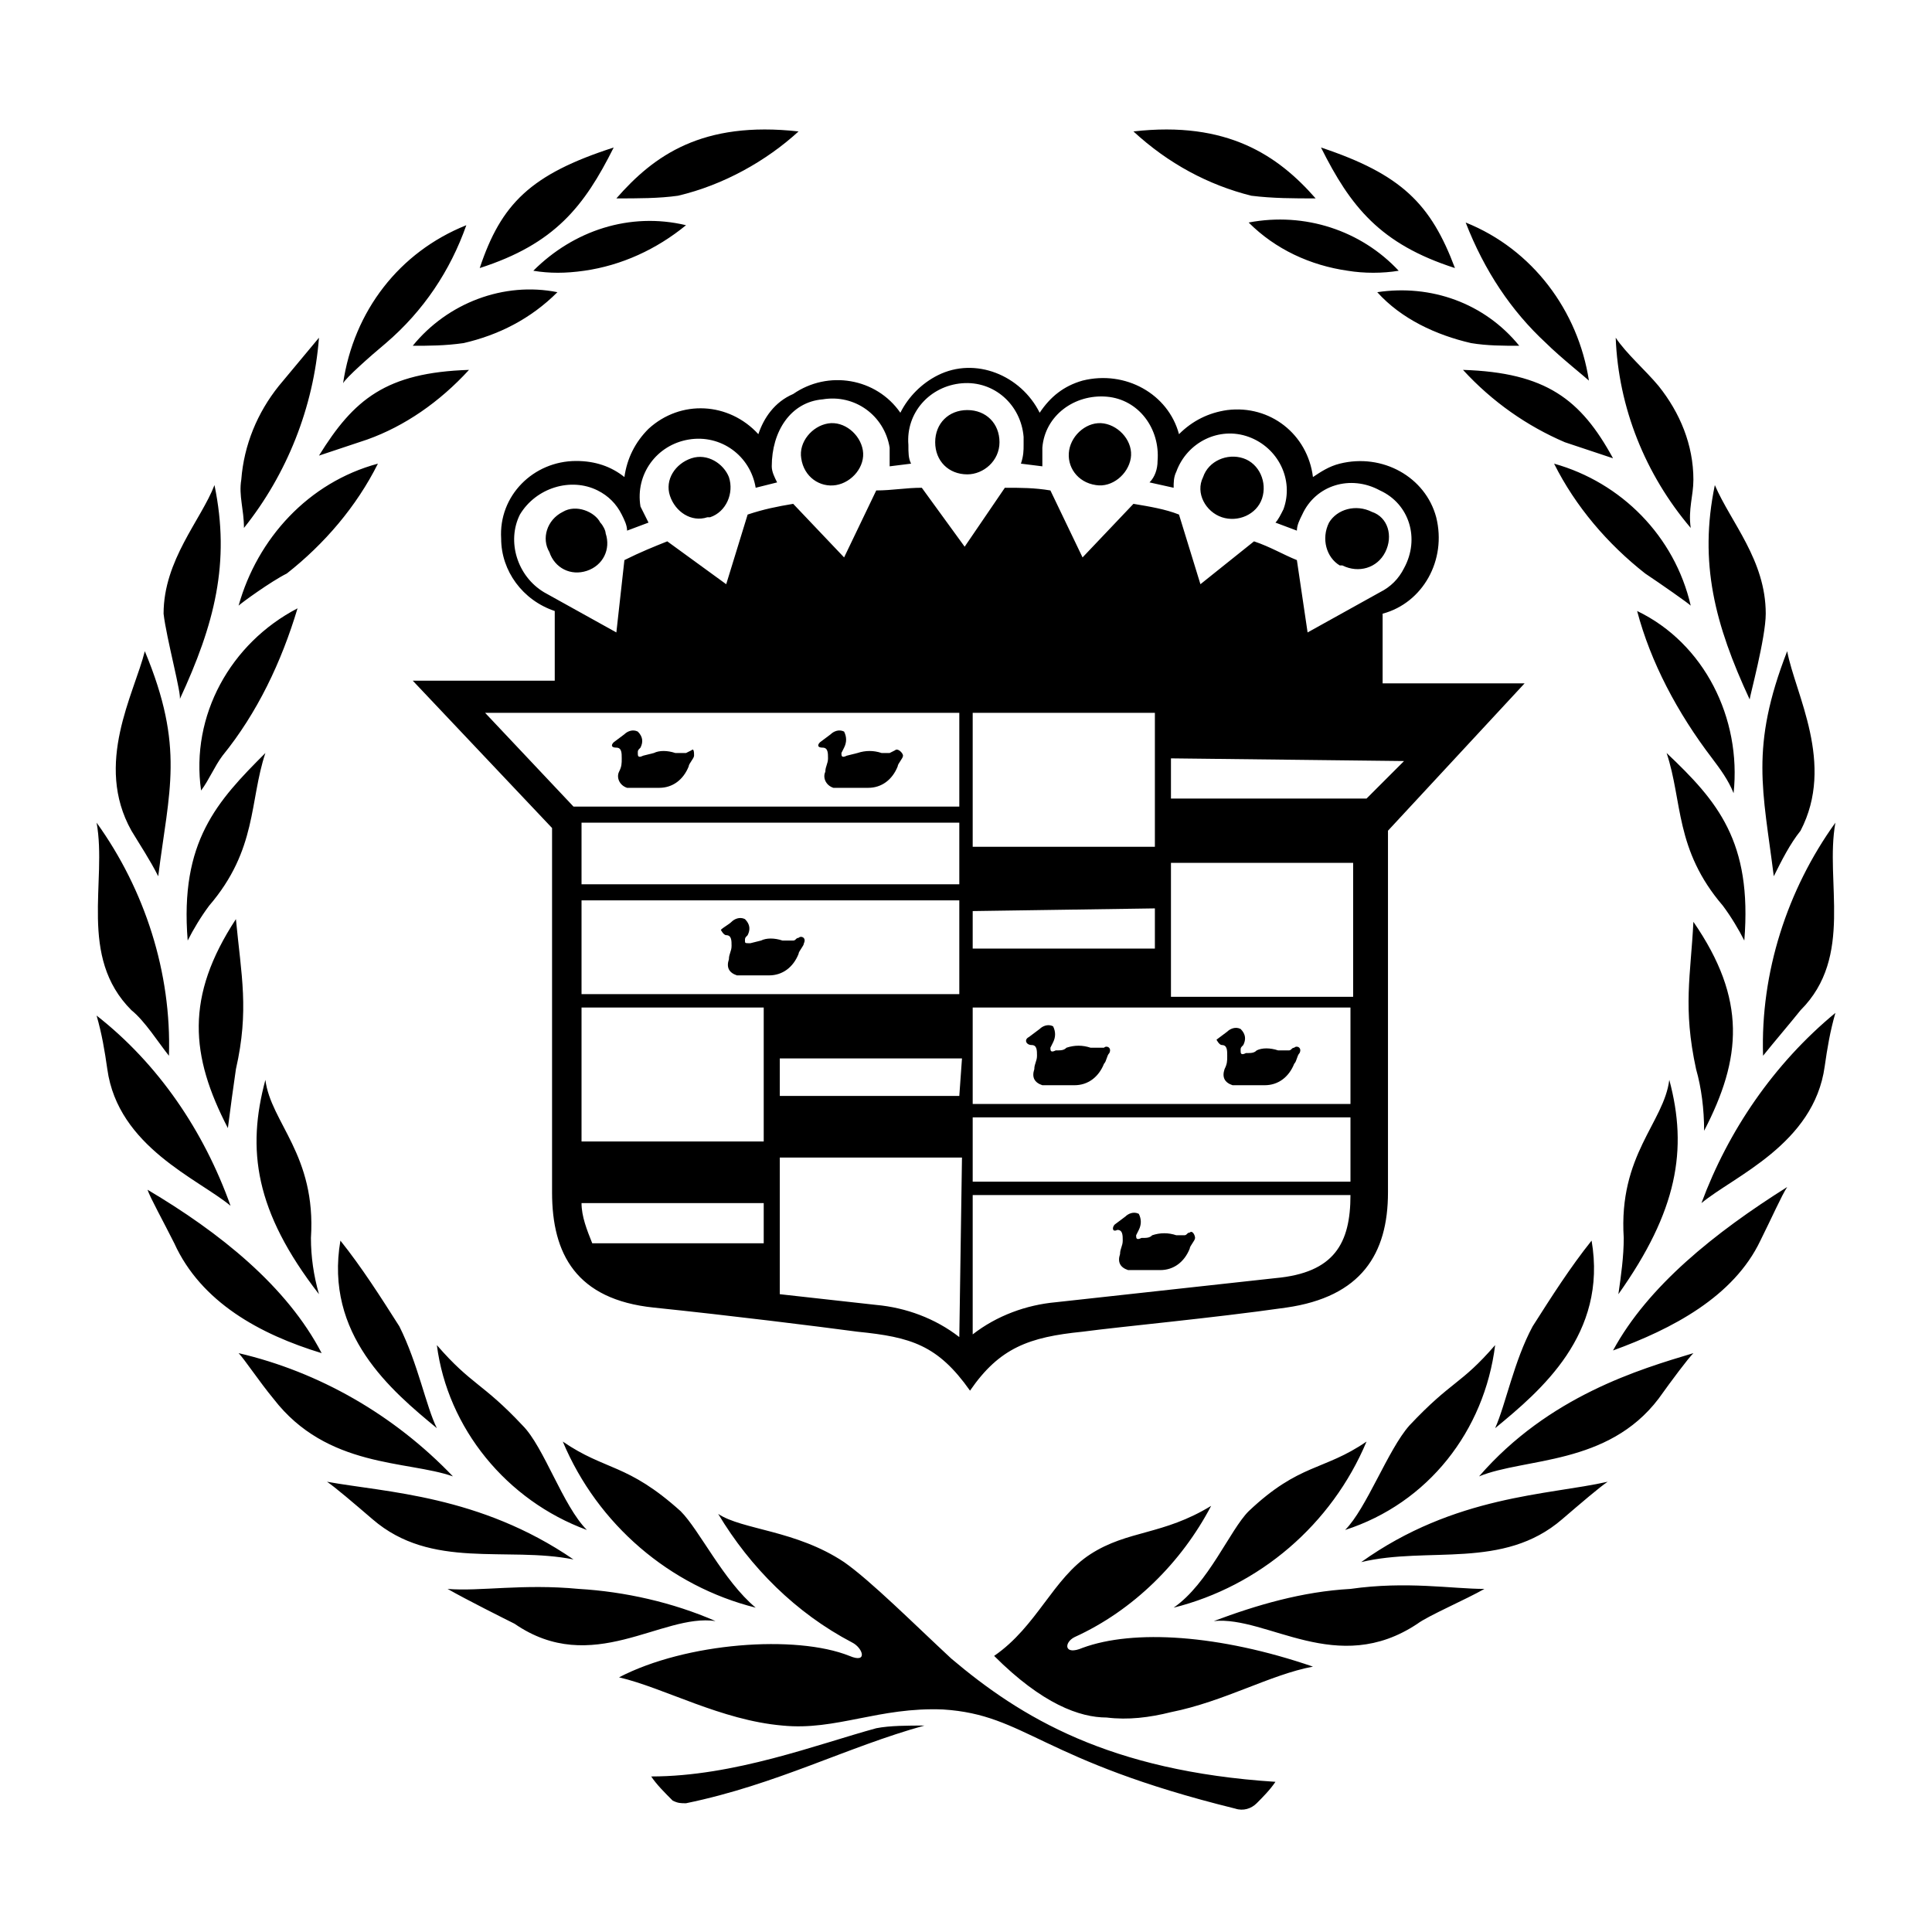 <?xml version="1.0" encoding="UTF-8"?>
<!DOCTYPE svg PUBLIC "-//W3C//DTD SVG 1.1//EN" "http://www.w3.org/Graphics/SVG/1.1/DTD/svg11.dtd">
<svg version="1.1" xmlns="http://www.w3.org/2000/svg" xmlns:xlink="http://www.w3.org/1999/xlink" x="0" y="0" width="200" height="200" viewBox="0, 0, 200, 200">
  <g id="Layer_1">
    <path d="M112.065,170.586 C110.123,171.418 110.123,170.031 111.233,169.476 C117.334,166.703 122.327,161.71 125.378,155.886 C120.385,158.937 116.78,158.382 112.897,160.878 C109.014,163.374 107.35,168.367 102.912,171.418 C107.904,176.41 111.787,177.797 114.561,177.797 C116.78,178.074 118.998,177.797 121.217,177.242 C126.764,176.133 131.479,173.359 135.917,172.527 C126.21,169.199 117.334,168.644 112.065,170.586 z M90.709,178.906 C92.096,178.629 94.037,178.629 95.701,178.629 C87.658,180.847 80.447,184.73 71.017,186.672 C70.462,186.672 70.185,186.672 69.63,186.394 C68.798,185.562 67.966,184.73 67.411,183.898 C76.009,183.898 84.607,180.57 90.709,178.906 z M139.8,164.484 C145.624,163.652 150.339,164.484 153.667,164.484 C151.726,165.593 147.843,167.257 146.733,168.089 C138.413,173.636 131.202,167.257 125.655,167.812 C130.092,166.148 134.807,164.761 139.8,164.484 z M121.495,166.425 C125.1,163.929 127.319,158.382 129.26,156.441 C134.53,151.448 137.026,152.28 141.464,149.23 C137.858,157.827 130.37,164.206 121.495,166.425 z M82.666,13.606 C79.337,16.656 74.9,19.153 70.185,20.262 C68.243,20.539 66.025,20.539 63.806,20.539 C67.689,16.102 72.681,12.496 82.666,13.606 z M60.478,28.028 C58.536,28.305 56.872,28.305 55.208,28.028 C59.368,23.867 65.193,21.926 71.017,23.313 C67.966,25.809 64.361,27.473 60.478,28.028 z M39.954,35.516 C38.29,36.903 35.794,39.122 35.516,39.676 C36.626,32.188 41.341,26.086 48.274,23.313 C46.61,28.028 43.837,32.188 39.954,35.516 z M42.727,35.794 C46.333,31.356 52.157,29.137 57.704,30.247 C54.931,33.02 51.602,34.684 47.997,35.516 C46.055,35.794 44.391,35.794 42.727,35.794 z M48.552,38.29 C45.501,41.618 41.895,44.114 38.012,45.501 C36.348,46.055 34.684,46.61 33.02,47.165 C36.626,41.341 39.954,38.567 48.552,38.29 z M63.529,15.27 C60.478,21.371 57.427,25.254 49.661,27.75 C51.88,21.094 54.931,18.043 63.529,15.27 z M30.801,62.974 C29.137,68.521 26.641,73.79 23.035,78.228 C22.203,79.337 21.649,80.724 20.817,81.834 C19.707,74.068 23.867,66.579 30.801,62.974 z M10,105.131 C16.379,110.123 21.094,117.057 23.867,124.823 C20.539,122.049 12.219,118.721 11.109,110.678 C10.832,108.737 10.555,107.072 10,105.131 z M45.223,147.843 C40.508,143.96 33.575,138.136 35.239,128.428 C37.458,131.202 39.399,134.253 41.341,137.304 C43.282,141.186 44.114,145.624 45.223,147.843 z M60.755,158.382 C52.435,155.331 46.333,147.843 45.223,139.245 C48.829,143.405 49.938,143.128 54.099,147.565 C56.317,149.784 58.259,155.886 60.755,158.382 z M15.27,123.159 C22.758,127.596 29.692,133.143 33.297,140.077 C26.918,138.136 20.817,134.807 18.043,128.706 C16.934,126.487 15.547,123.991 15.27,123.159 z M33.852,153.39 C39.954,154.499 49.661,154.777 59.368,161.433 C52.435,160.046 44.669,162.542 38.567,157.273 C36.626,155.609 34.684,153.945 33.852,153.39 z M24.7,140.077 C33.02,142.018 40.786,146.456 46.888,152.835 C42.173,151.171 33.852,152.003 28.305,144.792 C26.918,143.128 25.254,140.632 24.7,140.077 z M32.188,128.151 C32.188,130.092 32.465,132.034 33.02,133.975 C26.364,125.378 25.532,118.998 27.473,111.787 C28.028,116.225 32.743,119.553 32.188,128.151 z M23.59,116.78 C19.707,109.291 19.153,103.19 24.422,95.146 C24.977,100.971 25.809,104.576 24.422,110.678 C24.145,112.619 23.867,114.561 23.59,116.78 z M13.606,104.576 C8.059,99.029 11.109,91.263 10,85.162 C14.992,92.096 17.766,100.693 17.488,109.291 C16.379,107.904 14.992,105.686 13.606,104.576 z M19.43,97.365 C18.598,87.103 22.481,82.943 27.473,77.951 C25.809,82.943 26.641,87.935 21.649,93.76 C20.817,94.869 19.985,96.256 19.43,97.365 z M18.598,72.404 C18.875,72.126 17.211,66.025 16.934,63.529 C16.934,57.982 20.817,53.821 22.203,50.216 C23.867,58.259 22.203,64.638 18.598,72.404 z M16.379,90.709 C15.547,89.045 14.438,87.381 13.606,85.994 C9.723,79.06 13.883,71.849 14.992,67.411 C19.153,77.396 17.488,81.834 16.379,90.709 z M39.122,47.997 C36.903,52.435 33.575,56.317 29.692,59.368 C28.028,60.2 24.977,62.419 24.7,62.696 C26.641,55.763 31.911,49.938 39.122,47.997 z M25.254,54.653 C25.254,52.712 24.7,51.325 24.977,49.661 C25.254,46.055 26.641,42.727 28.86,39.954 C30.247,38.29 31.633,36.626 33.02,34.961 C32.465,42.173 29.692,49.106 25.254,54.653 z M136.194,20.539 C133.975,20.539 131.757,20.539 129.538,20.262 C125.1,19.153 120.94,16.934 117.334,13.606 C127.042,12.496 132.311,16.102 136.194,20.539 z M129.26,23.035 C135.085,21.926 140.909,23.867 144.792,28.028 C143.128,28.305 141.186,28.305 139.522,28.028 C135.639,27.473 132.034,25.809 129.26,23.035 z M160.046,35.516 C156.441,32.188 153.667,28.028 151.726,23.035 C158.659,25.809 163.374,32.188 164.484,39.399 C164.206,39.122 161.433,36.903 160.046,35.516 z M157.273,35.794 C155.609,35.794 153.945,35.794 152.28,35.516 C148.675,34.684 145.069,33.02 142.573,30.247 C148.12,29.414 153.667,31.356 157.273,35.794 z M151.448,38.29 C160.046,38.567 163.652,41.341 166.98,47.442 C165.316,46.888 163.652,46.333 161.988,45.778 C158.105,44.114 154.499,41.618 151.448,38.29 z M150.616,27.75 C142.851,25.254 139.8,21.371 136.749,15.27 C145.069,18.043 148.12,21.094 150.616,27.75 z M177.242,78.505 C173.636,73.79 170.863,68.521 169.476,63.251 C176.41,66.579 180.293,74.345 179.461,82.111 C178.906,80.724 178.074,79.615 177.242,78.505 z M176.133,124.545 C178.906,117.057 183.621,110.123 190,104.854 C189.445,106.795 189.168,108.459 188.891,110.401 C187.781,118.444 179.461,121.772 176.133,124.545 z M164.761,128.428 C166.425,138.136 159.492,143.96 154.777,147.843 C155.886,145.347 156.718,140.909 158.659,137.304 C160.601,134.253 162.542,131.202 164.761,128.428 z M154.777,139.245 C153.667,148.12 147.843,155.609 139.245,158.382 C141.464,156.163 143.683,150.062 145.901,147.565 C150.339,142.851 151.171,143.405 154.777,139.245 z M166.98,139.8 C170.586,133.143 177.519,127.596 185.008,122.881 C184.453,123.713 183.344,126.21 182.234,128.428 C179.461,134.253 173.082,137.581 166.98,139.8 z M161.71,157.273 C155.609,162.542 147.843,160.046 140.909,161.71 C150.616,154.777 160.324,154.777 166.425,153.39 C165.593,153.945 163.652,155.609 161.71,157.273 z M153.112,152.835 C160.324,144.515 169.753,141.741 175.3,140.077 C174.746,140.632 173.082,142.851 171.695,144.792 C166.425,151.726 157.827,150.894 153.112,152.835 z M172.804,111.787 C174.746,118.998 173.636,125.378 167.535,133.975 C167.812,132.034 168.089,130.092 168.089,128.151 C167.535,119.553 172.25,116.225 172.804,111.787 z M175.578,110.678 C174.191,104.299 175.023,100.971 175.3,95.424 C180.847,103.467 180.293,109.569 176.41,117.057 C176.41,114.838 176.133,112.619 175.578,110.678 z M182.512,109.291 C182.234,100.693 185.008,92.096 190,85.162 C188.891,91.263 191.941,99.029 186.394,104.576 C185.285,105.963 183.621,107.904 182.512,109.291 z M172.527,77.951 C177.797,82.943 181.402,87.103 180.57,97.365 C180.015,96.256 179.183,94.869 178.351,93.76 C173.359,87.935 174.191,82.943 172.527,77.951 z M182.789,63.529 C182.789,66.025 181.125,72.126 181.125,72.404 C177.519,64.638 175.855,58.259 177.519,50.216 C179.183,54.099 182.789,57.982 182.789,63.529 z M183.621,90.709 C182.512,81.834 181.125,77.396 185.008,67.411 C185.84,71.849 190,79.06 186.394,85.994 C185.285,87.381 184.453,89.045 183.621,90.709 z M170.308,59.368 C166.425,56.317 163.097,52.435 160.878,47.997 C167.812,49.938 173.359,55.485 175.023,62.696 C174.746,62.419 171.972,60.478 170.308,59.368 z M175.3,49.661 C175.3,51.325 174.746,52.712 175.023,54.653 C170.308,49.106 167.535,42.173 167.257,34.961 C168.367,36.626 170.308,38.29 171.695,39.954 C173.914,42.727 175.3,46.055 175.3,49.661 z M87.381,161.71 C90.154,163.652 94.592,168.089 98.475,171.695 C105.686,177.797 114.838,183.344 132.034,184.453 C131.479,185.285 130.647,186.117 130.092,186.672 C129.538,187.227 128.706,187.504 127.874,187.227 C107.627,182.234 106.24,177.519 97.643,176.965 C90.986,176.687 86.549,179.183 81.002,178.629 C74.622,178.074 68.798,174.746 64.083,173.636 C71.017,170.031 82.388,169.199 87.935,171.418 C89.877,172.25 89.322,170.586 88.213,170.031 C82.388,166.98 77.673,162.265 74.345,156.718 C76.841,158.382 82.388,158.382 87.381,161.71 z M74.068,167.812 C68.521,166.98 61.31,173.636 53.267,168.089 C52.157,167.535 48.274,165.593 46.333,164.484 C49.661,164.761 54.099,163.929 59.923,164.484 C64.638,164.761 69.63,165.871 74.068,167.812 z M78.228,166.425 C69.353,164.206 61.864,157.827 58.259,149.23 C62.696,152.28 64.915,151.448 70.462,156.441 C72.404,158.382 74.9,163.652 78.228,166.425 z M71.572,77.673 C71.849,77.396 71.849,77.951 71.849,78.228 C71.849,78.505 71.294,79.06 71.294,79.337 C70.74,80.724 69.63,81.556 68.243,81.556 C67.411,81.556 66.302,81.556 65.193,81.556 C65.193,81.556 64.915,81.556 64.915,81.556 C64.083,81.279 63.806,80.447 64.083,79.892 C64.361,79.337 64.361,79.06 64.361,78.505 C64.361,77.951 64.361,77.396 63.806,77.396 C63.251,77.396 63.251,77.119 63.529,76.841 L64.638,76.009 C64.915,75.732 65.47,75.455 66.025,75.732 C66.579,76.287 66.579,76.841 66.302,77.396 C66.025,77.673 66.025,77.673 66.025,77.951 C66.025,78.228 66.025,78.505 66.579,78.228 L67.689,77.951 C68.243,77.673 69.076,77.673 69.908,77.951 C70.462,77.951 70.74,77.951 71.017,77.951 L71.572,77.673 z M92.65,77.673 C92.928,77.396 93.482,77.951 93.482,78.228 C93.482,78.505 92.928,79.06 92.928,79.337 C92.373,80.724 91.263,81.556 89.877,81.556 C89.045,81.556 87.935,81.556 86.826,81.556 C86.549,81.556 86.549,81.556 86.271,81.556 C85.439,81.279 85.162,80.447 85.439,79.892 C85.439,79.337 85.716,79.06 85.716,78.505 C85.716,77.951 85.716,77.396 85.162,77.396 C84.607,77.396 84.607,77.119 84.884,76.841 L85.994,76.009 C86.271,75.732 86.826,75.455 87.381,75.732 C87.658,76.287 87.658,76.841 87.381,77.396 L87.103,77.951 C87.103,78.228 87.103,78.505 87.658,78.228 L88.767,77.951 C89.599,77.673 90.431,77.673 91.263,77.951 C91.541,77.951 91.818,77.951 92.096,77.951 L92.65,77.673 z M100.139,49.106 C100.139,49.106 100.139,49.106 100.139,49.106 C98.197,49.106 96.81,47.72 96.81,45.778 L96.81,45.778 C96.81,43.837 98.197,42.45 100.139,42.45 C102.08,42.45 103.467,43.837 103.467,45.778 C103.467,47.72 101.803,49.106 100.139,49.106 z M86.549,50.216 C86.549,50.216 86.549,50.216 86.549,50.216 C84.884,50.493 83.22,49.384 82.943,47.442 C82.666,45.778 84.052,44.114 85.716,43.837 C87.381,43.559 89.045,44.946 89.322,46.61 C89.599,48.274 88.213,49.938 86.549,50.216 z M71.572,47.442 C73.236,46.888 74.9,47.997 75.455,49.384 C76.009,51.048 75.177,52.989 73.513,53.544 C73.513,53.544 73.236,53.544 73.236,53.544 C71.572,54.099 69.908,52.989 69.353,51.325 C68.798,49.661 69.908,47.997 71.572,47.442 z M58.259,52.989 C59.646,52.157 61.587,52.989 62.142,54.099 C62.419,54.376 62.696,54.931 62.696,55.208 C63.251,56.872 62.419,58.536 60.755,59.091 C59.091,59.646 57.427,58.814 56.872,57.149 C56.872,57.149 56.872,57.149 56.872,57.149 C56.04,55.763 56.595,53.821 58.259,52.989 z M113.451,50.216 C113.451,50.216 113.451,50.216 113.451,50.216 C111.51,49.938 110.401,48.274 110.678,46.61 C110.955,44.946 112.619,43.559 114.284,43.837 C115.948,44.114 117.334,45.778 117.057,47.442 C116.78,49.106 115.116,50.493 113.451,50.216 z M126.487,53.544 C126.487,53.544 126.487,53.544 126.487,53.544 C124.823,52.989 123.713,51.048 124.545,49.384 C125.1,47.72 127.042,46.888 128.706,47.442 C130.37,47.997 131.202,49.938 130.647,51.602 C130.092,53.267 128.151,54.099 126.487,53.544 z M138.968,58.536 C138.69,58.536 138.69,58.536 138.69,58.536 C137.304,57.704 136.749,55.763 137.581,54.099 C138.413,52.712 140.354,52.157 142.018,52.989 C142.018,52.989 142.018,52.989 142.018,52.989 C143.683,53.544 144.237,55.485 143.405,57.149 C142.573,58.814 140.632,59.368 138.968,58.536 z M106.795,108.182 C106.24,108.182 105.963,107.627 106.518,107.35 L107.627,106.518 C107.904,106.24 108.459,105.963 109.014,106.24 C109.291,106.795 109.291,107.35 109.014,107.904 L108.737,108.459 C108.737,108.737 108.737,109.014 109.291,108.737 C109.846,108.737 110.123,108.737 110.401,108.459 C111.233,108.182 112.065,108.182 112.897,108.459 C113.174,108.459 113.451,108.459 113.729,108.459 C113.729,108.459 114.006,108.459 114.284,108.459 C114.561,108.182 115.116,108.459 114.838,109.014 C114.561,109.291 114.561,109.846 114.284,110.123 C113.729,111.51 112.619,112.342 111.233,112.342 C110.401,112.342 109.291,112.342 108.182,112.342 C108.182,112.342 107.904,112.342 107.904,112.342 C107.072,112.065 106.795,111.51 107.072,110.678 C107.072,110.123 107.35,109.846 107.35,109.291 C107.35,108.737 107.35,108.182 106.795,108.182 z M126.487,108.182 C126.21,108.182 125.932,107.627 125.932,107.627 L127.042,106.795 C127.319,106.518 127.874,106.24 128.428,106.518 C128.983,107.072 128.983,107.627 128.706,108.182 C128.428,108.459 128.428,108.459 128.428,108.737 C128.428,109.014 128.428,109.291 128.983,109.014 C129.538,109.014 129.815,109.014 130.092,108.737 C130.647,108.459 131.479,108.459 132.311,108.737 C132.866,108.737 133.143,108.737 133.421,108.737 C133.698,108.737 133.698,108.459 133.975,108.459 C134.253,108.182 134.807,108.459 134.53,109.014 C134.253,109.291 134.253,109.846 133.975,110.123 C133.421,111.51 132.311,112.342 130.924,112.342 C130.092,112.342 128.983,112.342 127.874,112.342 C127.874,112.342 127.596,112.342 127.596,112.342 C126.764,112.065 126.487,111.51 126.764,110.678 C127.042,110.123 127.042,109.846 127.042,109.291 C127.042,108.737 127.042,108.182 126.487,108.182 z M75.177,96.81 C74.9,96.81 74.622,96.256 74.622,96.256 C74.9,95.978 75.455,95.701 75.732,95.424 C76.009,95.146 76.564,94.869 77.119,95.146 C77.673,95.701 77.673,96.256 77.396,96.81 C77.119,97.088 77.119,97.088 77.119,97.365 C77.119,97.643 77.119,97.643 77.673,97.643 L78.783,97.365 C79.337,97.088 80.169,97.088 81.002,97.365 C81.556,97.365 81.834,97.365 82.111,97.365 C82.388,97.365 82.388,97.088 82.666,97.088 C82.943,96.81 83.498,97.088 83.22,97.643 C83.22,97.92 82.666,98.475 82.666,98.752 C82.111,100.139 81.002,100.971 79.615,100.971 C78.783,100.971 77.673,100.971 76.564,100.971 C76.564,100.971 76.287,100.971 76.287,100.971 C75.455,100.693 75.177,100.139 75.455,99.307 C75.455,98.752 75.732,98.475 75.732,97.92 C75.732,97.365 75.732,96.81 75.177,96.81 z M115.67,127.319 C115.116,127.596 115.116,127.042 115.393,126.764 L116.502,125.932 C116.78,125.655 117.334,125.378 117.889,125.655 C118.166,126.21 118.166,126.764 117.889,127.319 L117.612,127.874 C117.612,128.151 117.612,128.428 118.166,128.151 C118.721,128.151 118.998,128.151 119.276,127.874 C120.108,127.596 120.94,127.596 121.772,127.874 C122.049,127.874 122.327,127.874 122.604,127.874 C122.881,127.874 122.881,127.596 123.159,127.596 C123.436,127.319 123.713,127.874 123.713,128.151 C123.713,128.428 123.159,128.983 123.159,129.26 C122.604,130.647 121.495,131.479 120.108,131.479 C119.276,131.479 118.166,131.479 117.057,131.479 C117.057,131.479 116.78,131.479 116.78,131.479 C115.948,131.202 115.67,130.647 115.948,129.815 C115.948,129.26 116.225,128.983 116.225,128.428 C116.225,127.874 116.225,127.319 115.67,127.319 z M85.162,41.341 C81.834,41.618 79.892,44.669 79.892,48.274 C79.892,48.829 80.169,49.384 80.447,49.938 L78.228,50.493 C77.673,47.165 74.622,44.946 71.294,45.501 C67.966,46.055 65.747,49.106 66.302,52.435 C66.579,52.989 66.857,53.544 67.134,54.099 L64.915,54.931 C64.915,54.376 64.638,53.821 64.361,53.267 C63.806,52.157 62.974,51.325 61.864,50.77 C59.091,49.384 55.485,50.493 53.821,53.267 C52.435,56.04 53.544,59.646 56.317,61.31 L63.806,65.47 L64.638,57.982 C66.302,57.149 67.689,56.595 69.076,56.04 L75.177,60.478 L77.396,53.267 C79.06,52.712 80.447,52.435 82.111,52.157 L87.381,57.704 L90.709,50.77 C92.373,50.77 93.76,50.493 95.424,50.493 L99.861,56.595 L104.022,50.493 C105.686,50.493 107.072,50.493 108.737,50.77 L112.065,57.704 L117.334,52.157 C118.998,52.435 120.663,52.712 122.049,53.267 L124.268,60.478 L129.815,56.04 C131.479,56.595 132.866,57.427 134.253,57.982 L135.362,65.47 L142.851,61.31 C143.96,60.755 144.792,59.923 145.347,58.814 C147.011,55.763 145.901,52.157 142.851,50.77 C139.8,49.106 136.194,50.216 134.807,53.267 C134.53,53.821 134.253,54.376 134.253,54.931 L132.034,54.099 C132.311,53.821 132.589,53.267 132.866,52.712 C133.975,49.661 132.311,46.333 129.26,45.223 C126.21,44.114 122.881,45.778 121.772,48.829 C121.495,49.384 121.495,49.938 121.495,50.493 L118.998,49.938 C119.553,49.384 119.831,48.552 119.831,47.72 C120.108,44.391 117.889,41.341 114.561,41.063 C111.233,40.786 108.182,43.005 107.904,46.333 C107.904,47.165 107.904,47.72 107.904,48.274 L105.686,47.997 C105.963,47.165 105.963,46.61 105.963,46.055 C105.963,45.778 105.963,45.501 105.963,45.223 C105.686,41.895 102.912,39.399 99.584,39.676 C96.256,39.954 93.76,42.727 94.037,46.055 C94.037,46.888 94.037,47.442 94.314,47.997 L92.096,48.274 C92.096,47.442 92.096,46.888 92.096,46.333 C91.541,43.005 88.49,40.786 85.162,41.341 z M145.347,78.783 L145.347,78.783 L121.217,78.505 L121.217,82.666 L141.464,82.666 L145.347,78.783 z M139.8,103.19 L140.077,103.19 L140.077,89.322 L121.217,89.322 L121.217,103.19 L139.8,103.19 z M139.8,114.284 L139.8,114.284 L139.8,104.299 L100.693,104.299 L100.693,114.284 L139.8,114.284 z M139.8,122.327 L139.8,115.67 L100.693,115.67 L100.693,122.327 L139.8,122.327 z M132.034,132.311 L132.034,132.311 C138.136,131.757 139.8,128.706 139.8,123.713 L100.693,123.713 L100.693,138.136 C103.19,136.194 106.24,135.085 109.291,134.807 L132.034,132.311 z M119.553,94.037 L119.553,94.037 L100.693,94.314 L100.693,98.197 L119.553,98.197 L119.553,94.037 z M100.693,73.79 C100.693,73.79 100.693,87.658 100.693,87.658 L119.553,87.658 L119.553,73.79 L100.693,73.79 z M99.307,91.541 L99.307,91.541 L99.307,85.162 L60.2,85.162 L60.2,91.541 L99.307,91.541 z M99.307,102.912 L99.307,102.912 L99.307,93.205 L60.2,93.205 L60.2,102.912 L99.307,102.912 z M99.307,113.451 L99.307,113.451 L99.584,109.569 L80.724,109.569 L80.724,113.451 L99.307,113.451 z M99.307,138.413 L99.307,138.413 L99.584,119.831 L80.724,119.831 L80.724,133.975 L90.709,135.085 C93.76,135.362 96.81,136.471 99.307,138.413 z M79.06,118.166 L79.06,118.166 L79.06,104.299 L60.2,104.299 L60.2,118.166 L79.06,118.166 z M79.06,128.706 L79.06,128.706 L79.06,124.545 L60.2,124.545 C60.2,125.932 60.755,127.319 61.31,128.706 L79.06,128.706 z M59.368,83.498 L99.307,83.498 L99.307,73.79 L50.216,73.79 L59.368,83.498 z M78.505,44.946 C79.06,43.282 80.169,41.618 82.111,40.786 C85.716,38.29 90.709,39.122 93.205,42.727 C94.037,41.063 95.424,39.676 97.088,38.844 C100.971,36.903 105.686,38.844 107.627,42.727 C108.737,41.063 110.123,39.954 112.065,39.399 C116.502,38.29 120.94,40.786 122.049,44.946 C123.436,43.559 125.1,42.727 127.042,42.45 C131.479,41.895 135.362,44.946 135.917,49.384 C136.749,48.829 137.581,48.274 138.69,47.997 C143.128,46.888 147.565,49.384 148.675,53.544 C149.784,57.982 147.288,62.419 143.128,63.529 L143.128,70.74 L157.827,70.74 L143.683,85.994 L143.683,123.436 C143.683,129.815 140.909,134.253 133.143,135.362 C125.378,136.471 116.225,137.304 112.065,137.858 C106.518,138.413 103.467,139.522 100.416,143.96 C97.088,139.245 94.314,138.413 88.767,137.858 C84.607,137.304 75.732,136.194 67.689,135.362 C59.646,134.53 57.149,129.815 57.149,123.436 L57.149,85.716 L42.727,70.462 L57.427,70.462 L57.427,63.251 C54.099,62.142 51.88,59.091 51.88,55.763 C51.602,51.325 55.208,47.72 59.646,47.72 C61.587,47.72 63.251,48.274 64.638,49.384 C64.915,47.442 65.747,45.778 67.134,44.391 C70.462,41.341 75.455,41.618 78.505,44.946 z" fill="#000000"/>
  </g>
</svg>
